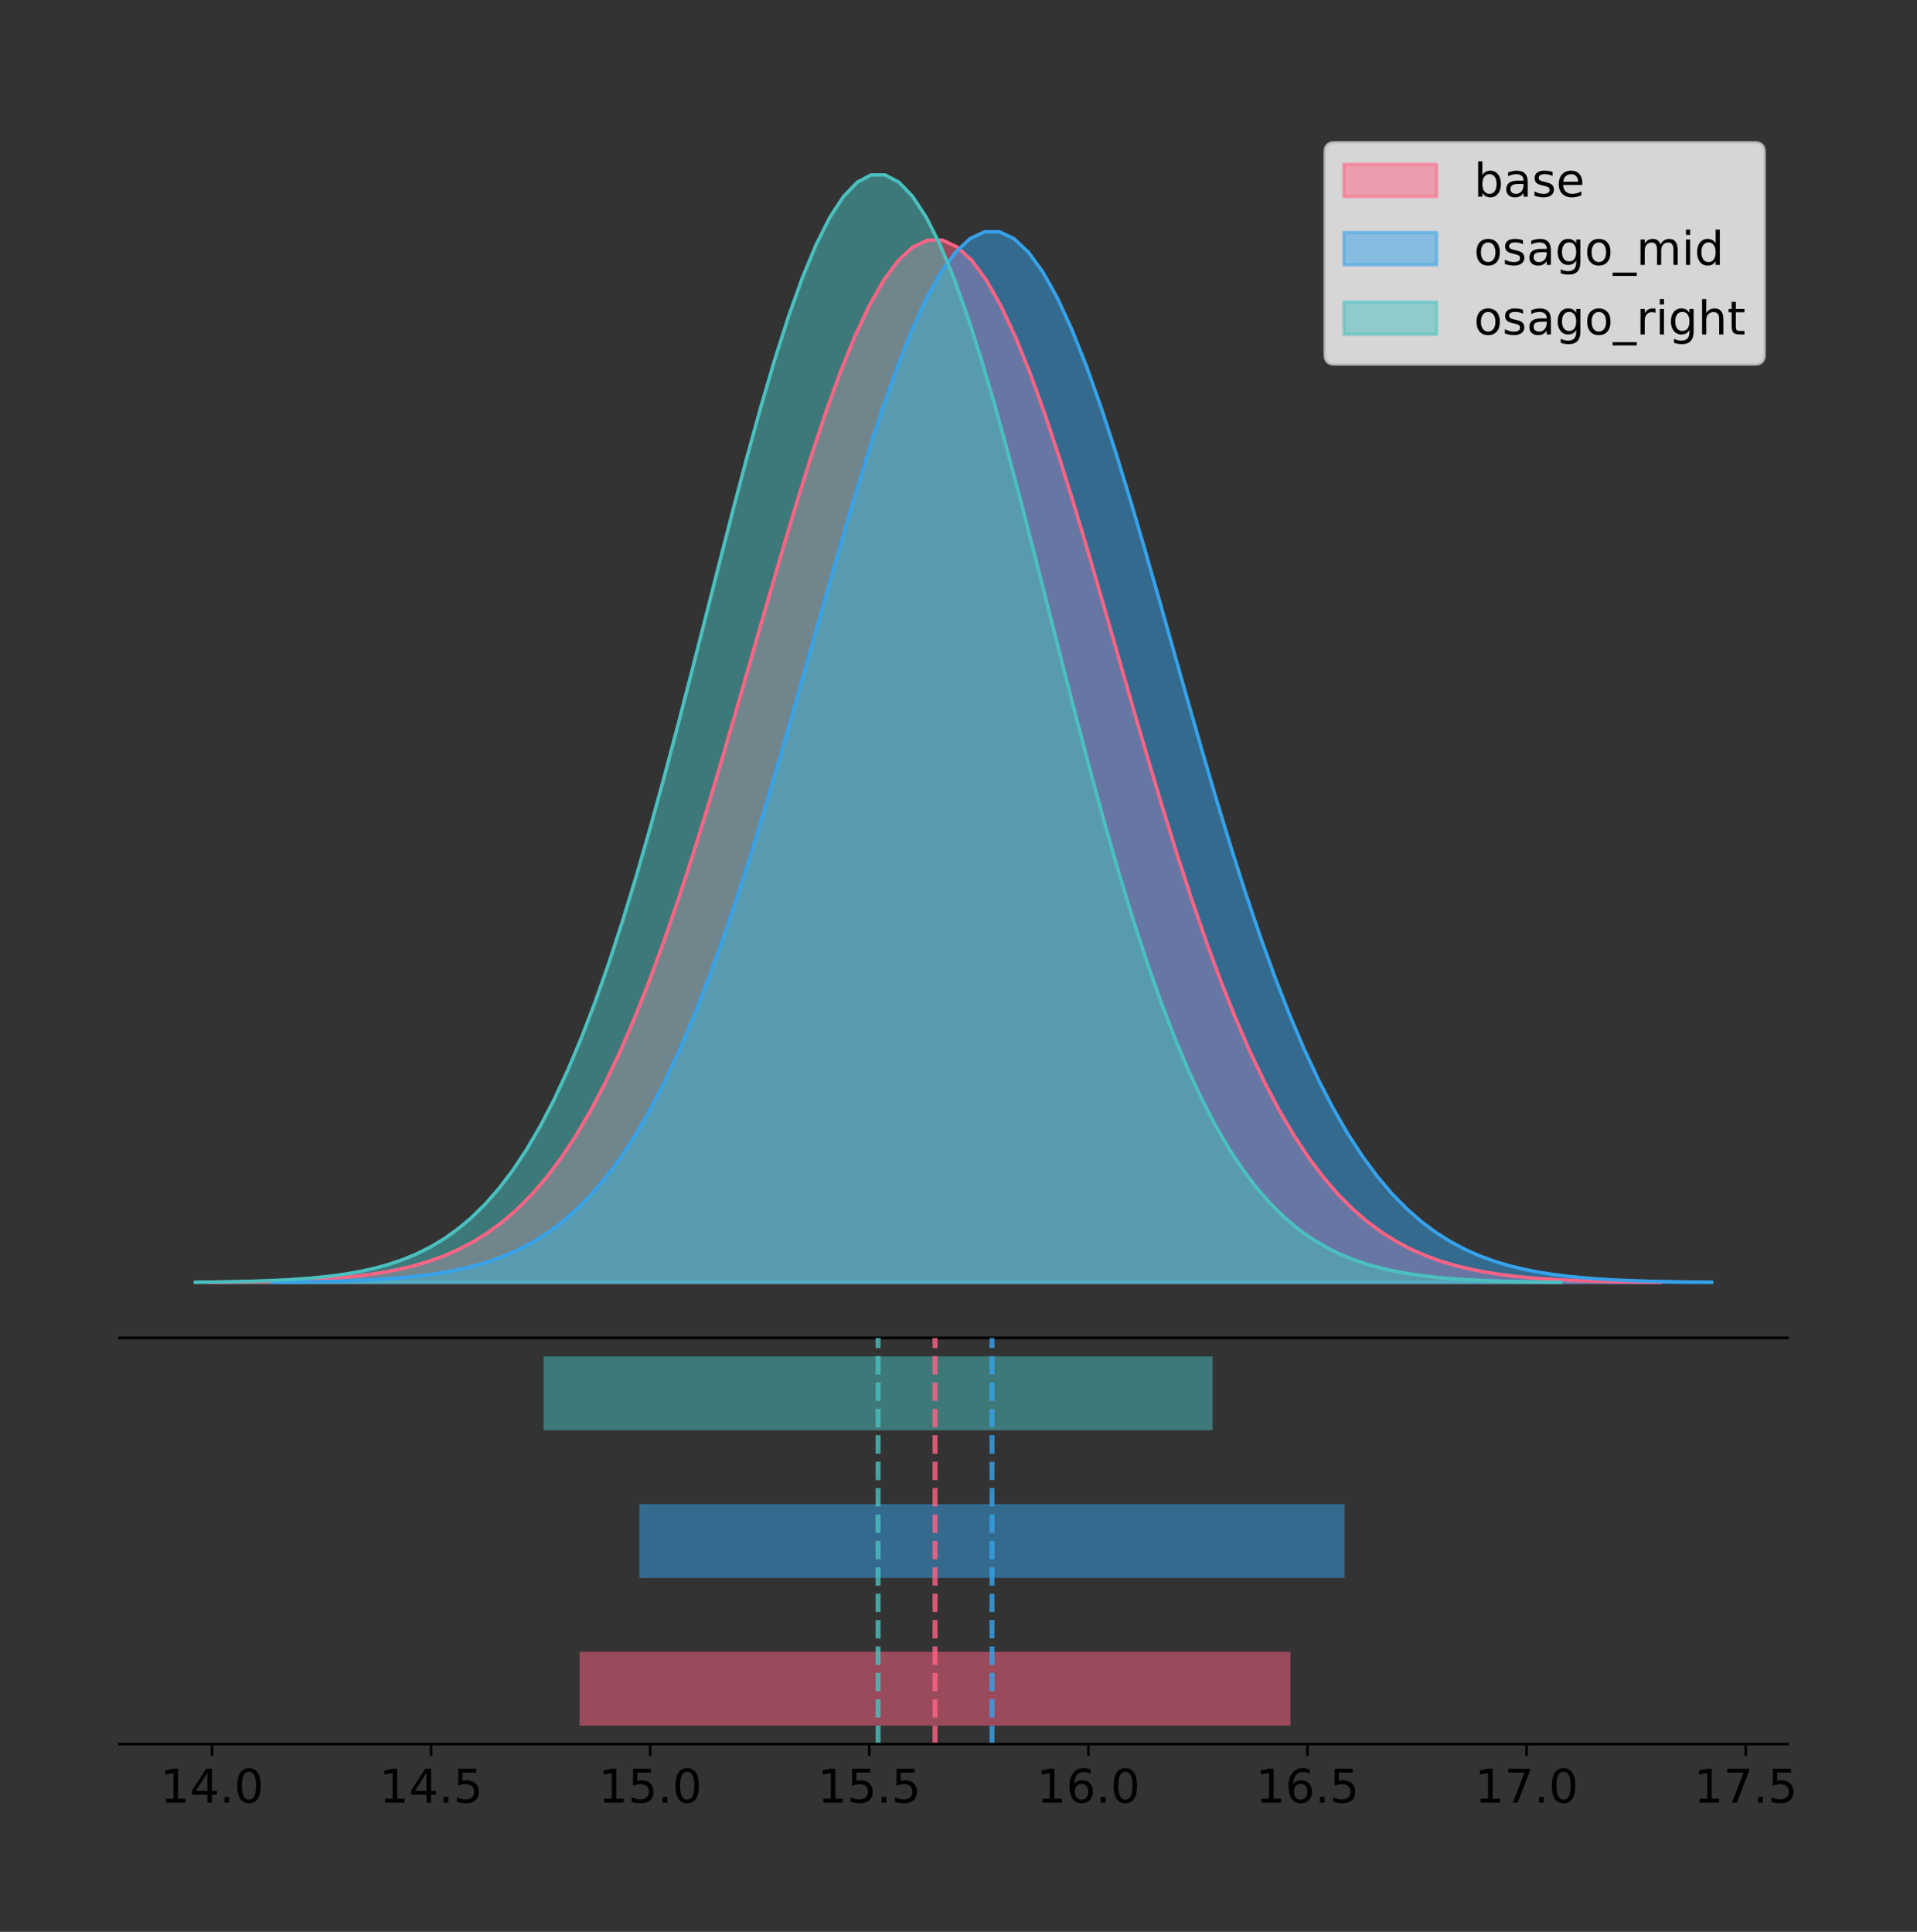 <?xml version="1.0" encoding="utf-8" standalone="no"?>
<!DOCTYPE svg PUBLIC "-//W3C//DTD SVG 1.1//EN"
  "http://www.w3.org/Graphics/SVG/1.1/DTD/svg11.dtd">
<!-- Created with matplotlib (https://matplotlib.org/) -->
<svg height="581.789pt" version="1.1" viewBox="0 0 577.22 581.789" width="577.22pt" xmlns="http://www.w3.org/2000/svg" xmlns:xlink="http://www.w3.org/1999/xlink">
 <rect x="0" y="0" width="577.22" height="581.789" fill="#333333" stroke="none"/>
 <defs>
  <style type="text/css">
*{stroke-linecap:butt;stroke-linejoin:round;}
  </style>
 </defs>
 <g id="figure_1">
  <g id="patch_1">
   <path d="M 0 581.789 
L 577.22 581.789 
L 577.22 0 
L 0 0 
z
" style="fill:none;"/>
  </g>
  <g id="axes_1">
   <g id="patch_2">
    <path d="M 36 402.93 
L 538.2 402.93 
L 538.2 36 
L 36 36 
z
" style="fill:none;"/>
   </g>
   <g id="PolyCollection_1">
    <defs>
     <path d="M 63.121 -195.538 
L 63.121 -195.643 
L 67.533 -195.683 
L 71.946 -195.737 
L 76.358 -195.808 
L 80.771 -195.902 
L 85.184 -196.027 
L 89.596 -196.19 
L 94.009 -196.401 
L 98.421 -196.673 
L 102.834 -197.022 
L 107.246 -197.465 
L 111.659 -198.024 
L 116.072 -198.724 
L 120.484 -199.594 
L 124.897 -200.669 
L 129.309 -201.987 
L 133.722 -203.59 
L 138.135 -205.526 
L 142.547 -207.847 
L 146.96 -210.609 
L 151.372 -213.87 
L 155.785 -217.692 
L 160.198 -222.137 
L 164.61 -227.265 
L 169.023 -233.136 
L 173.435 -239.803 
L 177.848 -247.314 
L 182.26 -255.704 
L 186.673 -264.999 
L 191.086 -275.208 
L 195.498 -286.323 
L 199.911 -298.315 
L 204.323 -311.134 
L 208.736 -324.706 
L 213.149 -338.931 
L 217.561 -353.687 
L 221.974 -368.827 
L 226.386 -384.18 
L 230.799 -399.556 
L 235.212 -414.75 
L 239.624 -429.542 
L 244.037 -443.706 
L 248.449 -457.015 
L 252.862 -469.244 
L 257.274 -480.181 
L 261.687 -489.628 
L 266.1 -497.411 
L 270.512 -503.383 
L 274.925 -507.429 
L 279.337 -509.473 
L 283.75 -509.473 
L 288.163 -507.429 
L 292.575 -503.383 
L 296.988 -497.411 
L 301.4 -489.628 
L 305.813 -480.181 
L 310.226 -469.244 
L 314.638 -457.015 
L 319.051 -443.706 
L 323.463 -429.542 
L 327.876 -414.75 
L 332.288 -399.556 
L 336.701 -384.18 
L 341.114 -368.827 
L 345.526 -353.687 
L 349.939 -338.931 
L 354.351 -324.706 
L 358.764 -311.134 
L 363.177 -298.315 
L 367.589 -286.323 
L 372.002 -275.208 
L 376.414 -264.999 
L 380.827 -255.704 
L 385.24 -247.314 
L 389.652 -239.803 
L 394.065 -233.136 
L 398.477 -227.265 
L 402.89 -222.137 
L 407.302 -217.692 
L 411.715 -213.87 
L 416.128 -210.609 
L 420.54 -207.847 
L 424.953 -205.526 
L 429.365 -203.59 
L 433.778 -201.987 
L 438.191 -200.669 
L 442.603 -199.594 
L 447.016 -198.724 
L 451.428 -198.024 
L 455.841 -197.465 
L 460.253 -197.022 
L 464.666 -196.673 
L 469.079 -196.401 
L 473.491 -196.19 
L 477.904 -196.027 
L 482.316 -195.902 
L 486.729 -195.808 
L 491.142 -195.737 
L 495.554 -195.683 
L 499.967 -195.643 
L 499.967 -195.538 
L 499.967 -195.538 
L 495.554 -195.538 
L 491.142 -195.538 
L 486.729 -195.538 
L 482.316 -195.538 
L 477.904 -195.538 
L 473.491 -195.538 
L 469.079 -195.538 
L 464.666 -195.538 
L 460.253 -195.538 
L 455.841 -195.538 
L 451.428 -195.538 
L 447.016 -195.538 
L 442.603 -195.538 
L 438.191 -195.538 
L 433.778 -195.538 
L 429.365 -195.538 
L 424.953 -195.538 
L 420.54 -195.538 
L 416.128 -195.538 
L 411.715 -195.538 
L 407.302 -195.538 
L 402.89 -195.538 
L 398.477 -195.538 
L 394.065 -195.538 
L 389.652 -195.538 
L 385.24 -195.538 
L 380.827 -195.538 
L 376.414 -195.538 
L 372.002 -195.538 
L 367.589 -195.538 
L 363.177 -195.538 
L 358.764 -195.538 
L 354.351 -195.538 
L 349.939 -195.538 
L 345.526 -195.538 
L 341.114 -195.538 
L 336.701 -195.538 
L 332.288 -195.538 
L 327.876 -195.538 
L 323.463 -195.538 
L 319.051 -195.538 
L 314.638 -195.538 
L 310.226 -195.538 
L 305.813 -195.538 
L 301.4 -195.538 
L 296.988 -195.538 
L 292.575 -195.538 
L 288.163 -195.538 
L 283.75 -195.538 
L 279.337 -195.538 
L 274.925 -195.538 
L 270.512 -195.538 
L 266.1 -195.538 
L 261.687 -195.538 
L 257.274 -195.538 
L 252.862 -195.538 
L 248.449 -195.538 
L 244.037 -195.538 
L 239.624 -195.538 
L 235.212 -195.538 
L 230.799 -195.538 
L 226.386 -195.538 
L 221.974 -195.538 
L 217.561 -195.538 
L 213.149 -195.538 
L 208.736 -195.538 
L 204.323 -195.538 
L 199.911 -195.538 
L 195.498 -195.538 
L 191.086 -195.538 
L 186.673 -195.538 
L 182.26 -195.538 
L 177.848 -195.538 
L 173.435 -195.538 
L 169.023 -195.538 
L 164.61 -195.538 
L 160.198 -195.538 
L 155.785 -195.538 
L 151.372 -195.538 
L 146.96 -195.538 
L 142.547 -195.538 
L 138.135 -195.538 
L 133.722 -195.538 
L 129.309 -195.538 
L 124.897 -195.538 
L 120.484 -195.538 
L 116.072 -195.538 
L 111.659 -195.538 
L 107.246 -195.538 
L 102.834 -195.538 
L 98.421 -195.538 
L 94.009 -195.538 
L 89.596 -195.538 
L 85.184 -195.538 
L 80.771 -195.538 
L 76.358 -195.538 
L 71.946 -195.538 
L 67.533 -195.538 
L 63.121 -195.538 
z
" id="mc6d4cf0d65" style="stroke:#ff6384;stroke-opacity:0.5;"/>
    </defs>
    <g clip-path="url(#pab98b9e0e1)">
     <use style="fill:#ff6384;fill-opacity:0.5;stroke:#ff6384;stroke-opacity:0.5;" x="0" xlink:href="#mc6d4cf0d65" y="581.789"/>
    </g>
   </g>
   <g id="PolyCollection_2">
    <defs>
     <path d="M 82.019 -195.538 
L 82.019 -195.644 
L 86.397 -195.684 
L 90.774 -195.738 
L 95.151 -195.81 
L 99.529 -195.905 
L 103.906 -196.031 
L 108.283 -196.195 
L 112.66 -196.408 
L 117.038 -196.682 
L 121.415 -197.034 
L 125.792 -197.48 
L 130.17 -198.044 
L 134.547 -198.749 
L 138.924 -199.627 
L 143.302 -200.71 
L 147.679 -202.039 
L 152.056 -203.655 
L 156.434 -205.606 
L 160.811 -207.946 
L 165.188 -210.73 
L 169.565 -214.018 
L 173.943 -217.871 
L 178.32 -222.351 
L 182.697 -227.521 
L 187.075 -233.439 
L 191.452 -240.16 
L 195.829 -247.731 
L 200.207 -256.189 
L 204.584 -265.559 
L 208.961 -275.85 
L 213.339 -287.055 
L 217.716 -299.144 
L 222.093 -312.066 
L 226.47 -325.747 
L 230.848 -340.087 
L 235.225 -354.962 
L 239.602 -370.224 
L 243.98 -385.7 
L 248.357 -401.2 
L 252.734 -416.516 
L 257.112 -431.428 
L 261.489 -445.706 
L 265.866 -459.122 
L 270.244 -471.45 
L 274.621 -482.475 
L 278.998 -491.998 
L 283.375 -499.844 
L 287.753 -505.864 
L 292.13 -509.943 
L 296.507 -512.003 
L 300.885 -512.003 
L 305.262 -509.943 
L 309.639 -505.864 
L 314.017 -499.844 
L 318.394 -491.998 
L 322.771 -482.475 
L 327.149 -471.45 
L 331.526 -459.122 
L 335.903 -445.706 
L 340.28 -431.428 
L 344.658 -416.516 
L 349.035 -401.2 
L 353.412 -385.7 
L 357.79 -370.224 
L 362.167 -354.962 
L 366.544 -340.087 
L 370.922 -325.747 
L 375.299 -312.066 
L 379.676 -299.144 
L 384.054 -287.055 
L 388.431 -275.85 
L 392.808 -265.559 
L 397.185 -256.189 
L 401.563 -247.731 
L 405.94 -240.16 
L 410.317 -233.439 
L 414.695 -227.521 
L 419.072 -222.351 
L 423.449 -217.871 
L 427.827 -214.018 
L 432.204 -210.73 
L 436.581 -207.946 
L 440.959 -205.606 
L 445.336 -203.655 
L 449.713 -202.039 
L 454.09 -200.71 
L 458.468 -199.627 
L 462.845 -198.749 
L 467.222 -198.044 
L 471.6 -197.48 
L 475.977 -197.034 
L 480.354 -196.682 
L 484.732 -196.408 
L 489.109 -196.195 
L 493.486 -196.031 
L 497.863 -195.905 
L 502.241 -195.81 
L 506.618 -195.738 
L 510.995 -195.684 
L 515.373 -195.644 
L 515.373 -195.538 
L 515.373 -195.538 
L 510.995 -195.538 
L 506.618 -195.538 
L 502.241 -195.538 
L 497.863 -195.538 
L 493.486 -195.538 
L 489.109 -195.538 
L 484.732 -195.538 
L 480.354 -195.538 
L 475.977 -195.538 
L 471.6 -195.538 
L 467.222 -195.538 
L 462.845 -195.538 
L 458.468 -195.538 
L 454.09 -195.538 
L 449.713 -195.538 
L 445.336 -195.538 
L 440.959 -195.538 
L 436.581 -195.538 
L 432.204 -195.538 
L 427.827 -195.538 
L 423.449 -195.538 
L 419.072 -195.538 
L 414.695 -195.538 
L 410.317 -195.538 
L 405.94 -195.538 
L 401.563 -195.538 
L 397.185 -195.538 
L 392.808 -195.538 
L 388.431 -195.538 
L 384.054 -195.538 
L 379.676 -195.538 
L 375.299 -195.538 
L 370.922 -195.538 
L 366.544 -195.538 
L 362.167 -195.538 
L 357.79 -195.538 
L 353.412 -195.538 
L 349.035 -195.538 
L 344.658 -195.538 
L 340.28 -195.538 
L 335.903 -195.538 
L 331.526 -195.538 
L 327.149 -195.538 
L 322.771 -195.538 
L 318.394 -195.538 
L 314.017 -195.538 
L 309.639 -195.538 
L 305.262 -195.538 
L 300.885 -195.538 
L 296.507 -195.538 
L 292.13 -195.538 
L 287.753 -195.538 
L 283.375 -195.538 
L 278.998 -195.538 
L 274.621 -195.538 
L 270.244 -195.538 
L 265.866 -195.538 
L 261.489 -195.538 
L 257.112 -195.538 
L 252.734 -195.538 
L 248.357 -195.538 
L 243.98 -195.538 
L 239.602 -195.538 
L 235.225 -195.538 
L 230.848 -195.538 
L 226.47 -195.538 
L 222.093 -195.538 
L 217.716 -195.538 
L 213.339 -195.538 
L 208.961 -195.538 
L 204.584 -195.538 
L 200.207 -195.538 
L 195.829 -195.538 
L 191.452 -195.538 
L 187.075 -195.538 
L 182.697 -195.538 
L 178.32 -195.538 
L 173.943 -195.538 
L 169.565 -195.538 
L 165.188 -195.538 
L 160.811 -195.538 
L 156.434 -195.538 
L 152.056 -195.538 
L 147.679 -195.538 
L 143.302 -195.538 
L 138.924 -195.538 
L 134.547 -195.538 
L 130.17 -195.538 
L 125.792 -195.538 
L 121.415 -195.538 
L 117.038 -195.538 
L 112.66 -195.538 
L 108.283 -195.538 
L 103.906 -195.538 
L 99.529 -195.538 
L 95.151 -195.538 
L 90.774 -195.538 
L 86.397 -195.538 
L 82.019 -195.538 
z
" id="m8bf89cc9a3" style="stroke:#36a2eb;stroke-opacity:0.5;"/>
    </defs>
    <g clip-path="url(#pab98b9e0e1)">
     <use style="fill:#36a2eb;fill-opacity:0.5;stroke:#36a2eb;stroke-opacity:0.5;" x="0" xlink:href="#m8bf89cc9a3" y="581.789"/>
    </g>
   </g>
   <g id="PolyCollection_3">
    <defs>
     <path d="M 58.827 -195.538 
L 58.827 -195.65 
L 62.98 -195.692 
L 67.133 -195.749 
L 71.286 -195.825 
L 75.439 -195.925 
L 79.591 -196.058 
L 83.744 -196.23 
L 87.897 -196.455 
L 92.05 -196.744 
L 96.203 -197.115 
L 100.355 -197.585 
L 104.508 -198.179 
L 108.661 -198.923 
L 112.814 -199.848 
L 116.967 -200.99 
L 121.119 -202.39 
L 125.272 -204.093 
L 129.425 -206.151 
L 133.578 -208.617 
L 137.731 -211.552 
L 141.883 -215.017 
L 146.036 -219.078 
L 150.189 -223.801 
L 154.342 -229.25 
L 158.495 -235.488 
L 162.648 -242.572 
L 166.8 -250.552 
L 170.953 -259.468 
L 175.106 -269.344 
L 179.259 -280.192 
L 183.412 -292.002 
L 187.564 -304.744 
L 191.717 -318.365 
L 195.87 -332.786 
L 200.023 -347.901 
L 204.176 -363.58 
L 208.328 -379.667 
L 212.481 -395.98 
L 216.634 -412.318 
L 220.787 -428.462 
L 224.94 -444.18 
L 229.092 -459.23 
L 233.245 -473.372 
L 237.398 -486.366 
L 241.551 -497.987 
L 245.704 -508.025 
L 249.857 -516.294 
L 254.009 -522.64 
L 258.162 -526.94 
L 262.315 -529.111 
L 266.468 -529.111 
L 270.621 -526.94 
L 274.773 -522.64 
L 278.926 -516.294 
L 283.079 -508.025 
L 287.232 -497.987 
L 291.385 -486.366 
L 295.537 -473.372 
L 299.69 -459.23 
L 303.843 -444.18 
L 307.996 -428.462 
L 312.149 -412.318 
L 316.301 -395.98 
L 320.454 -379.667 
L 324.607 -363.58 
L 328.76 -347.901 
L 332.913 -332.786 
L 337.066 -318.365 
L 341.218 -304.744 
L 345.371 -292.002 
L 349.524 -280.192 
L 353.677 -269.344 
L 357.83 -259.468 
L 361.982 -250.552 
L 366.135 -242.572 
L 370.288 -235.488 
L 374.441 -229.25 
L 378.594 -223.801 
L 382.746 -219.078 
L 386.899 -215.017 
L 391.052 -211.552 
L 395.205 -208.617 
L 399.358 -206.151 
L 403.51 -204.093 
L 407.663 -202.39 
L 411.816 -200.99 
L 415.969 -199.848 
L 420.122 -198.923 
L 424.275 -198.179 
L 428.427 -197.585 
L 432.58 -197.115 
L 436.733 -196.744 
L 440.886 -196.455 
L 445.039 -196.23 
L 449.191 -196.058 
L 453.344 -195.925 
L 457.497 -195.825 
L 461.65 -195.749 
L 465.803 -195.692 
L 469.955 -195.65 
L 469.955 -195.538 
L 469.955 -195.538 
L 465.803 -195.538 
L 461.65 -195.538 
L 457.497 -195.538 
L 453.344 -195.538 
L 449.191 -195.538 
L 445.039 -195.538 
L 440.886 -195.538 
L 436.733 -195.538 
L 432.58 -195.538 
L 428.427 -195.538 
L 424.275 -195.538 
L 420.122 -195.538 
L 415.969 -195.538 
L 411.816 -195.538 
L 407.663 -195.538 
L 403.51 -195.538 
L 399.358 -195.538 
L 395.205 -195.538 
L 391.052 -195.538 
L 386.899 -195.538 
L 382.746 -195.538 
L 378.594 -195.538 
L 374.441 -195.538 
L 370.288 -195.538 
L 366.135 -195.538 
L 361.982 -195.538 
L 357.83 -195.538 
L 353.677 -195.538 
L 349.524 -195.538 
L 345.371 -195.538 
L 341.218 -195.538 
L 337.066 -195.538 
L 332.913 -195.538 
L 328.76 -195.538 
L 324.607 -195.538 
L 320.454 -195.538 
L 316.301 -195.538 
L 312.149 -195.538 
L 307.996 -195.538 
L 303.843 -195.538 
L 299.69 -195.538 
L 295.537 -195.538 
L 291.385 -195.538 
L 287.232 -195.538 
L 283.079 -195.538 
L 278.926 -195.538 
L 274.773 -195.538 
L 270.621 -195.538 
L 266.468 -195.538 
L 262.315 -195.538 
L 258.162 -195.538 
L 254.009 -195.538 
L 249.857 -195.538 
L 245.704 -195.538 
L 241.551 -195.538 
L 237.398 -195.538 
L 233.245 -195.538 
L 229.092 -195.538 
L 224.94 -195.538 
L 220.787 -195.538 
L 216.634 -195.538 
L 212.481 -195.538 
L 208.328 -195.538 
L 204.176 -195.538 
L 200.023 -195.538 
L 195.87 -195.538 
L 191.717 -195.538 
L 187.564 -195.538 
L 183.412 -195.538 
L 179.259 -195.538 
L 175.106 -195.538 
L 170.953 -195.538 
L 166.8 -195.538 
L 162.648 -195.538 
L 158.495 -195.538 
L 154.342 -195.538 
L 150.189 -195.538 
L 146.036 -195.538 
L 141.883 -195.538 
L 137.731 -195.538 
L 133.578 -195.538 
L 129.425 -195.538 
L 125.272 -195.538 
L 121.119 -195.538 
L 116.967 -195.538 
L 112.814 -195.538 
L 108.661 -195.538 
L 104.508 -195.538 
L 100.355 -195.538 
L 96.203 -195.538 
L 92.05 -195.538 
L 87.897 -195.538 
L 83.744 -195.538 
L 79.591 -195.538 
L 75.439 -195.538 
L 71.286 -195.538 
L 67.133 -195.538 
L 62.98 -195.538 
L 58.827 -195.538 
z
" id="md8e6fcdbcf" style="stroke:#4bc0c0;stroke-opacity:0.5;"/>
    </defs>
    <g clip-path="url(#pab98b9e0e1)">
     <use style="fill:#4bc0c0;fill-opacity:0.5;stroke:#4bc0c0;stroke-opacity:0.5;" x="0" xlink:href="#md8e6fcdbcf" y="581.789"/>
    </g>
   </g>
   <g id="line2d_1">
    <path clip-path="url(#pab98b9e0e1)" d="M 63.121 386.146 
L 67.533 386.106 
L 71.946 386.053 
L 76.358 385.981 
L 80.771 385.887 
L 85.184 385.762 
L 89.596 385.6 
L 94.009 385.388 
L 98.421 385.116 
L 102.834 384.768 
L 107.246 384.325 
L 111.659 383.766 
L 116.072 383.066 
L 120.484 382.195 
L 124.897 381.12 
L 129.309 379.803 
L 133.722 378.2 
L 138.135 376.263 
L 142.547 373.942 
L 146.96 371.181 
L 151.372 367.919 
L 155.785 364.097 
L 160.198 359.653 
L 164.61 354.524 
L 169.023 348.653 
L 173.435 341.986 
L 177.848 334.476 
L 182.26 326.085 
L 186.673 316.79 
L 191.086 306.581 
L 195.498 295.466 
L 199.911 283.474 
L 204.323 270.655 
L 208.736 257.084 
L 213.149 242.858 
L 217.561 228.102 
L 221.974 212.963 
L 226.386 197.61 
L 230.799 182.233 
L 235.212 167.04 
L 239.624 152.248 
L 244.037 138.083 
L 248.449 124.774 
L 252.862 112.545 
L 257.274 101.608 
L 261.687 92.162 
L 266.1 84.379 
L 270.512 78.407 
L 274.925 74.36 
L 279.337 72.317 
L 283.75 72.317 
L 288.163 74.36 
L 292.575 78.407 
L 296.988 84.379 
L 301.4 92.162 
L 305.813 101.608 
L 310.226 112.545 
L 314.638 124.774 
L 319.051 138.083 
L 323.463 152.248 
L 327.876 167.04 
L 332.288 182.233 
L 336.701 197.61 
L 341.114 212.963 
L 345.526 228.102 
L 349.939 242.858 
L 354.351 257.084 
L 358.764 270.655 
L 363.177 283.474 
L 367.589 295.466 
L 372.002 306.581 
L 376.414 316.79 
L 380.827 326.085 
L 385.24 334.476 
L 389.652 341.986 
L 394.065 348.653 
L 398.477 354.524 
L 402.89 359.653 
L 407.302 364.097 
L 411.715 367.919 
L 416.128 371.181 
L 420.54 373.942 
L 424.953 376.263 
L 429.365 378.2 
L 433.778 379.803 
L 438.191 381.12 
L 442.603 382.195 
L 447.016 383.066 
L 451.428 383.766 
L 455.841 384.325 
L 460.253 384.768 
L 464.666 385.116 
L 469.079 385.388 
L 473.491 385.6 
L 477.904 385.762 
L 482.316 385.887 
L 486.729 385.981 
L 491.142 386.053 
L 495.554 386.106 
L 499.967 386.146 
" style="fill:none;stroke:#ff6384;stroke-linecap:square;"/>
   </g>
   <g id="line2d_2">
    <path clip-path="url(#pab98b9e0e1)" d="M 82.019 386.145 
L 86.397 386.105 
L 90.774 386.051 
L 95.151 385.979 
L 99.529 385.884 
L 103.906 385.758 
L 108.283 385.594 
L 112.66 385.381 
L 117.038 385.107 
L 121.415 384.756 
L 125.792 384.309 
L 130.17 383.746 
L 134.547 383.04 
L 138.924 382.162 
L 143.302 381.079 
L 147.679 379.751 
L 152.056 378.135 
L 156.434 376.183 
L 160.811 373.843 
L 165.188 371.059 
L 169.565 367.771 
L 173.943 363.919 
L 178.32 359.438 
L 182.697 354.268 
L 187.075 348.35 
L 191.452 341.629 
L 195.829 334.058 
L 200.207 325.6 
L 204.584 316.23 
L 208.961 305.939 
L 213.339 294.735 
L 217.716 282.646 
L 222.093 269.723 
L 226.47 256.043 
L 230.848 241.702 
L 235.225 226.827 
L 239.602 211.566 
L 243.98 196.089 
L 248.357 180.589 
L 252.734 165.273 
L 257.112 150.362 
L 261.489 136.083 
L 265.866 122.667 
L 270.244 110.339 
L 274.621 99.314 
L 278.998 89.791 
L 283.375 81.946 
L 287.753 75.926 
L 292.13 71.846 
L 296.507 69.786 
L 300.885 69.786 
L 305.262 71.846 
L 309.639 75.926 
L 314.017 81.946 
L 318.394 89.791 
L 322.771 99.314 
L 327.149 110.339 
L 331.526 122.667 
L 335.903 136.083 
L 340.28 150.362 
L 344.658 165.273 
L 349.035 180.589 
L 353.412 196.089 
L 357.79 211.566 
L 362.167 226.827 
L 366.544 241.702 
L 370.922 256.043 
L 375.299 269.723 
L 379.676 282.646 
L 384.054 294.735 
L 388.431 305.939 
L 392.808 316.23 
L 397.185 325.6 
L 401.563 334.058 
L 405.94 341.629 
L 410.317 348.35 
L 414.695 354.268 
L 419.072 359.438 
L 423.449 363.919 
L 427.827 367.771 
L 432.204 371.059 
L 436.581 373.843 
L 440.959 376.183 
L 445.336 378.135 
L 449.713 379.751 
L 454.09 381.079 
L 458.468 382.162 
L 462.845 383.04 
L 467.222 383.746 
L 471.6 384.309 
L 475.977 384.756 
L 480.354 385.107 
L 484.732 385.381 
L 489.109 385.594 
L 493.486 385.758 
L 497.863 385.884 
L 502.241 385.979 
L 506.618 386.051 
L 510.995 386.105 
L 515.373 386.145 
" style="fill:none;stroke:#36a2eb;stroke-linecap:square;"/>
   </g>
   <g id="line2d_3">
    <path clip-path="url(#pab98b9e0e1)" d="M 58.827 386.139 
L 62.98 386.097 
L 67.133 386.04 
L 71.286 385.965 
L 75.439 385.864 
L 79.591 385.732 
L 83.744 385.559 
L 87.897 385.334 
L 92.05 385.045 
L 96.203 384.675 
L 100.355 384.204 
L 104.508 383.61 
L 108.661 382.867 
L 112.814 381.941 
L 116.967 380.799 
L 121.119 379.399 
L 125.272 377.696 
L 129.425 375.639 
L 133.578 373.172 
L 137.731 370.238 
L 141.883 366.772 
L 146.036 362.711 
L 150.189 357.989 
L 154.342 352.539 
L 158.495 346.301 
L 162.648 339.217 
L 166.8 331.237 
L 170.953 322.322 
L 175.106 312.445 
L 179.259 301.597 
L 183.412 289.787 
L 187.564 277.045 
L 191.717 263.424 
L 195.87 249.004 
L 200.023 233.888 
L 204.176 218.209 
L 208.328 202.123 
L 212.481 185.809 
L 216.634 169.471 
L 220.787 153.327 
L 224.94 137.61 
L 229.092 122.559 
L 233.245 108.418 
L 237.398 95.423 
L 241.551 83.803 
L 245.704 73.765 
L 249.857 65.495 
L 254.009 59.15 
L 258.162 54.85 
L 262.315 52.679 
L 266.468 52.679 
L 270.621 54.85 
L 274.773 59.15 
L 278.926 65.495 
L 283.079 73.765 
L 287.232 83.803 
L 291.385 95.423 
L 295.537 108.418 
L 299.69 122.559 
L 303.843 137.61 
L 307.996 153.327 
L 312.149 169.471 
L 316.301 185.809 
L 320.454 202.123 
L 324.607 218.209 
L 328.76 233.888 
L 332.913 249.004 
L 337.066 263.424 
L 341.218 277.045 
L 345.371 289.787 
L 349.524 301.597 
L 353.677 312.445 
L 357.83 322.322 
L 361.982 331.237 
L 366.135 339.217 
L 370.288 346.301 
L 374.441 352.539 
L 378.594 357.989 
L 382.746 362.711 
L 386.899 366.772 
L 391.052 370.238 
L 395.205 373.172 
L 399.358 375.639 
L 403.51 377.696 
L 407.663 379.399 
L 411.816 380.799 
L 415.969 381.941 
L 420.122 382.867 
L 424.275 383.61 
L 428.427 384.204 
L 432.58 384.675 
L 436.733 385.045 
L 440.886 385.334 
L 445.039 385.559 
L 449.191 385.732 
L 453.344 385.864 
L 457.497 385.965 
L 461.65 386.04 
L 465.803 386.097 
L 469.955 386.139 
" style="fill:none;stroke:#4bc0c0;stroke-linecap:square;"/>
   </g>
   <g id="patch_3">
    <path d="M 36 402.93 
L 538.2 402.93 
" style="fill:none;stroke:#000000;stroke-linecap:square;stroke-linejoin:miter;stroke-width:0.8;"/>
   </g>
   <g id="legend_1">
    <g id="patch_4">
     <path d="M 401.814 109.627 
L 528.4 109.627 
Q 531.2 109.627 531.2 106.827 
L 531.2 45.8 
Q 531.2 43 528.4 43 
L 401.814 43 
Q 399.014 43 399.014 45.8 
L 399.014 106.827 
Q 399.014 109.627 401.814 109.627 
z
" style="fill:#ffffff;opacity:0.8;stroke:#cccccc;stroke-linejoin:miter;"/>
    </g>
    <g id="patch_5">
     <path d="M 404.614 59.238 
L 432.614 59.238 
L 432.614 49.438 
L 404.614 49.438 
z
" style="fill:#ff6384;opacity:0.5;stroke:#ff6384;stroke-linejoin:miter;"/>
    </g>
    <g id="text_1">
     <!-- base -->
     <defs>
      <path d="M 48.688 27.297 
Q 48.688 37.203 44.609 42.844 
Q 40.531 48.484 33.406 48.484 
Q 26.266 48.484 22.188 42.844 
Q 18.109 37.203 18.109 27.297 
Q 18.109 17.391 22.188 11.75 
Q 26.266 6.109 33.406 6.109 
Q 40.531 6.109 44.609 11.75 
Q 48.688 17.391 48.688 27.297 
z
M 18.109 46.391 
Q 20.953 51.266 25.266 53.625 
Q 29.594 56 35.594 56 
Q 45.562 56 51.781 48.094 
Q 58.016 40.188 58.016 27.297 
Q 58.016 14.406 51.781 6.484 
Q 45.562 -1.422 35.594 -1.422 
Q 29.594 -1.422 25.266 0.953 
Q 20.953 3.328 18.109 8.203 
L 18.109 0 
L 9.078 0 
L 9.078 75.984 
L 18.109 75.984 
z
" id="DejaVuSans-98"/>
      <path d="M 34.281 27.484 
Q 23.391 27.484 19.188 25 
Q 14.984 22.516 14.984 16.5 
Q 14.984 11.719 18.141 8.906 
Q 21.297 6.109 26.703 6.109 
Q 34.188 6.109 38.703 11.406 
Q 43.219 16.703 43.219 25.484 
L 43.219 27.484 
z
M 52.203 31.203 
L 52.203 0 
L 43.219 0 
L 43.219 8.297 
Q 40.141 3.328 35.547 0.953 
Q 30.953 -1.422 24.312 -1.422 
Q 15.922 -1.422 10.953 3.297 
Q 6 8.016 6 15.922 
Q 6 25.141 12.172 29.828 
Q 18.359 34.516 30.609 34.516 
L 43.219 34.516 
L 43.219 35.406 
Q 43.219 41.609 39.141 45 
Q 35.062 48.391 27.688 48.391 
Q 23 48.391 18.547 47.266 
Q 14.109 46.141 10.016 43.891 
L 10.016 52.203 
Q 14.938 54.109 19.578 55.047 
Q 24.219 56 28.609 56 
Q 40.484 56 46.344 49.844 
Q 52.203 43.703 52.203 31.203 
z
" id="DejaVuSans-97"/>
      <path d="M 44.281 53.078 
L 44.281 44.578 
Q 40.484 46.531 36.375 47.5 
Q 32.281 48.484 27.875 48.484 
Q 21.188 48.484 17.844 46.438 
Q 14.5 44.391 14.5 40.281 
Q 14.5 37.156 16.891 35.375 
Q 19.281 33.594 26.516 31.984 
L 29.594 31.297 
Q 39.156 29.25 43.188 25.516 
Q 47.219 21.781 47.219 15.094 
Q 47.219 7.469 41.188 3.016 
Q 35.156 -1.422 24.609 -1.422 
Q 20.219 -1.422 15.453 -0.562 
Q 10.688 0.297 5.422 2 
L 5.422 11.281 
Q 10.406 8.688 15.234 7.391 
Q 20.062 6.109 24.812 6.109 
Q 31.156 6.109 34.562 8.281 
Q 37.984 10.453 37.984 14.406 
Q 37.984 18.062 35.516 20.016 
Q 33.062 21.969 24.703 23.781 
L 21.578 24.516 
Q 13.234 26.266 9.516 29.906 
Q 5.812 33.547 5.812 39.891 
Q 5.812 47.609 11.281 51.797 
Q 16.75 56 26.812 56 
Q 31.781 56 36.172 55.266 
Q 40.578 54.547 44.281 53.078 
z
" id="DejaVuSans-115"/>
      <path d="M 56.203 29.594 
L 56.203 25.203 
L 14.891 25.203 
Q 15.484 15.922 20.484 11.062 
Q 25.484 6.203 34.422 6.203 
Q 39.594 6.203 44.453 7.469 
Q 49.312 8.734 54.109 11.281 
L 54.109 2.781 
Q 49.266 0.734 44.188 -0.344 
Q 39.109 -1.422 33.891 -1.422 
Q 20.797 -1.422 13.156 6.188 
Q 5.516 13.812 5.516 26.812 
Q 5.516 40.234 12.766 48.109 
Q 20.016 56 32.328 56 
Q 43.359 56 49.781 48.891 
Q 56.203 41.797 56.203 29.594 
z
M 47.219 32.234 
Q 47.125 39.594 43.094 43.984 
Q 39.062 48.391 32.422 48.391 
Q 24.906 48.391 20.391 44.141 
Q 15.875 39.891 15.188 32.172 
z
" id="DejaVuSans-101"/>
     </defs>
     <g transform="translate(443.814 59.238)scale(0.14 -0.14)">
      <use xlink:href="#DejaVuSans-98"/>
      <use x="63.477" xlink:href="#DejaVuSans-97"/>
      <use x="124.756" xlink:href="#DejaVuSans-115"/>
      <use x="176.855" xlink:href="#DejaVuSans-101"/>
     </g>
    </g>
    <g id="patch_6">
     <path d="M 404.614 79.787 
L 432.614 79.787 
L 432.614 69.987 
L 404.614 69.987 
z
" style="fill:#36a2eb;opacity:0.5;stroke:#36a2eb;stroke-linejoin:miter;"/>
    </g>
    <g id="text_2">
     <!-- osago_mid -->
     <defs>
      <path d="M 30.609 48.391 
Q 23.391 48.391 19.188 42.75 
Q 14.984 37.109 14.984 27.297 
Q 14.984 17.484 19.156 11.844 
Q 23.344 6.203 30.609 6.203 
Q 37.797 6.203 41.984 11.859 
Q 46.188 17.531 46.188 27.297 
Q 46.188 37.016 41.984 42.703 
Q 37.797 48.391 30.609 48.391 
z
M 30.609 56 
Q 42.328 56 49.016 48.375 
Q 55.719 40.766 55.719 27.297 
Q 55.719 13.875 49.016 6.219 
Q 42.328 -1.422 30.609 -1.422 
Q 18.844 -1.422 12.172 6.219 
Q 5.516 13.875 5.516 27.297 
Q 5.516 40.766 12.172 48.375 
Q 18.844 56 30.609 56 
z
" id="DejaVuSans-111"/>
      <path d="M 45.406 27.984 
Q 45.406 37.75 41.375 43.109 
Q 37.359 48.484 30.078 48.484 
Q 22.859 48.484 18.828 43.109 
Q 14.797 37.75 14.797 27.984 
Q 14.797 18.266 18.828 12.891 
Q 22.859 7.516 30.078 7.516 
Q 37.359 7.516 41.375 12.891 
Q 45.406 18.266 45.406 27.984 
z
M 54.391 6.781 
Q 54.391 -7.172 48.188 -13.984 
Q 42 -20.797 29.203 -20.797 
Q 24.469 -20.797 20.266 -20.094 
Q 16.062 -19.391 12.109 -17.922 
L 12.109 -9.188 
Q 16.062 -11.328 19.922 -12.344 
Q 23.781 -13.375 27.781 -13.375 
Q 36.625 -13.375 41.016 -8.766 
Q 45.406 -4.156 45.406 5.172 
L 45.406 9.625 
Q 42.625 4.781 38.281 2.391 
Q 33.938 0 27.875 0 
Q 17.828 0 11.672 7.656 
Q 5.516 15.328 5.516 27.984 
Q 5.516 40.672 11.672 48.328 
Q 17.828 56 27.875 56 
Q 33.938 56 38.281 53.609 
Q 42.625 51.219 45.406 46.391 
L 45.406 54.688 
L 54.391 54.688 
z
" id="DejaVuSans-103"/>
      <path d="M 50.984 -16.609 
L 50.984 -23.578 
L -0.984 -23.578 
L -0.984 -16.609 
z
" id="DejaVuSans-95"/>
      <path d="M 52 44.188 
Q 55.375 50.25 60.062 53.125 
Q 64.75 56 71.094 56 
Q 79.641 56 84.281 50.016 
Q 88.922 44.047 88.922 33.016 
L 88.922 0 
L 79.891 0 
L 79.891 32.719 
Q 79.891 40.578 77.094 44.375 
Q 74.312 48.188 68.609 48.188 
Q 61.625 48.188 57.562 43.547 
Q 53.516 38.922 53.516 30.906 
L 53.516 0 
L 44.484 0 
L 44.484 32.719 
Q 44.484 40.625 41.703 44.406 
Q 38.922 48.188 33.109 48.188 
Q 26.219 48.188 22.156 43.531 
Q 18.109 38.875 18.109 30.906 
L 18.109 0 
L 9.078 0 
L 9.078 54.688 
L 18.109 54.688 
L 18.109 46.188 
Q 21.188 51.219 25.484 53.609 
Q 29.781 56 35.688 56 
Q 41.656 56 45.828 52.969 
Q 50 49.953 52 44.188 
z
" id="DejaVuSans-109"/>
      <path d="M 9.422 54.688 
L 18.406 54.688 
L 18.406 0 
L 9.422 0 
z
M 9.422 75.984 
L 18.406 75.984 
L 18.406 64.594 
L 9.422 64.594 
z
" id="DejaVuSans-105"/>
      <path d="M 45.406 46.391 
L 45.406 75.984 
L 54.391 75.984 
L 54.391 0 
L 45.406 0 
L 45.406 8.203 
Q 42.578 3.328 38.25 0.953 
Q 33.938 -1.422 27.875 -1.422 
Q 17.969 -1.422 11.734 6.484 
Q 5.516 14.406 5.516 27.297 
Q 5.516 40.188 11.734 48.094 
Q 17.969 56 27.875 56 
Q 33.938 56 38.25 53.625 
Q 42.578 51.266 45.406 46.391 
z
M 14.797 27.297 
Q 14.797 17.391 18.875 11.75 
Q 22.953 6.109 30.078 6.109 
Q 37.203 6.109 41.297 11.75 
Q 45.406 17.391 45.406 27.297 
Q 45.406 37.203 41.297 42.844 
Q 37.203 48.484 30.078 48.484 
Q 22.953 48.484 18.875 42.844 
Q 14.797 37.203 14.797 27.297 
z
" id="DejaVuSans-100"/>
     </defs>
     <g transform="translate(443.814 79.787)scale(0.14 -0.14)">
      <use xlink:href="#DejaVuSans-111"/>
      <use x="61.182" xlink:href="#DejaVuSans-115"/>
      <use x="113.281" xlink:href="#DejaVuSans-97"/>
      <use x="174.561" xlink:href="#DejaVuSans-103"/>
      <use x="238.037" xlink:href="#DejaVuSans-111"/>
      <use x="299.219" xlink:href="#DejaVuSans-95"/>
      <use x="349.219" xlink:href="#DejaVuSans-109"/>
      <use x="446.631" xlink:href="#DejaVuSans-105"/>
      <use x="474.414" xlink:href="#DejaVuSans-100"/>
     </g>
    </g>
    <g id="patch_7">
     <path d="M 404.614 100.726 
L 432.614 100.726 
L 432.614 90.926 
L 404.614 90.926 
z
" style="fill:#4bc0c0;opacity:0.5;stroke:#4bc0c0;stroke-linejoin:miter;"/>
    </g>
    <g id="text_3">
     <!-- osago_right -->
     <defs>
      <path d="M 41.109 46.297 
Q 39.594 47.172 37.812 47.578 
Q 36.031 48 33.891 48 
Q 26.266 48 22.188 43.047 
Q 18.109 38.094 18.109 28.812 
L 18.109 0 
L 9.078 0 
L 9.078 54.688 
L 18.109 54.688 
L 18.109 46.188 
Q 20.953 51.172 25.484 53.578 
Q 30.031 56 36.531 56 
Q 37.453 56 38.578 55.875 
Q 39.703 55.766 41.062 55.516 
z
" id="DejaVuSans-114"/>
      <path d="M 54.891 33.016 
L 54.891 0 
L 45.906 0 
L 45.906 32.719 
Q 45.906 40.484 42.875 44.328 
Q 39.844 48.188 33.797 48.188 
Q 26.516 48.188 22.312 43.547 
Q 18.109 38.922 18.109 30.906 
L 18.109 0 
L 9.078 0 
L 9.078 75.984 
L 18.109 75.984 
L 18.109 46.188 
Q 21.344 51.125 25.703 53.562 
Q 30.078 56 35.797 56 
Q 45.219 56 50.047 50.172 
Q 54.891 44.344 54.891 33.016 
z
" id="DejaVuSans-104"/>
      <path d="M 18.312 70.219 
L 18.312 54.688 
L 36.812 54.688 
L 36.812 47.703 
L 18.312 47.703 
L 18.312 18.016 
Q 18.312 11.328 20.141 9.422 
Q 21.969 7.516 27.594 7.516 
L 36.812 7.516 
L 36.812 0 
L 27.594 0 
Q 17.188 0 13.234 3.875 
Q 9.281 7.766 9.281 18.016 
L 9.281 47.703 
L 2.688 47.703 
L 2.688 54.688 
L 9.281 54.688 
L 9.281 70.219 
z
" id="DejaVuSans-116"/>
     </defs>
     <g transform="translate(443.814 100.726)scale(0.14 -0.14)">
      <use xlink:href="#DejaVuSans-111"/>
      <use x="61.182" xlink:href="#DejaVuSans-115"/>
      <use x="113.281" xlink:href="#DejaVuSans-97"/>
      <use x="174.561" xlink:href="#DejaVuSans-103"/>
      <use x="238.037" xlink:href="#DejaVuSans-111"/>
      <use x="299.219" xlink:href="#DejaVuSans-95"/>
      <use x="349.219" xlink:href="#DejaVuSans-114"/>
      <use x="390.332" xlink:href="#DejaVuSans-105"/>
      <use x="418.115" xlink:href="#DejaVuSans-103"/>
      <use x="481.592" xlink:href="#DejaVuSans-104"/>
      <use x="544.971" xlink:href="#DejaVuSans-116"/>
     </g>
    </g>
   </g>
  </g>
  <g id="axes_2">
   <g id="patch_8">
    <path d="M 36 525.24 
L 538.2 525.24 
L 538.2 402.93 
L 36 402.93 
z
" style="fill:none;"/>
   </g>
   <g id="patch_9">
    <path clip-path="url(#pbdb1e90ff8)" d="M 174.516 519.68 
L 388.571 519.68 
L 388.571 497.442 
L 174.516 497.442 
z
" style="fill:#ff6384;opacity:0.5;"/>
   </g>
   <g id="patch_10">
    <path clip-path="url(#pbdb1e90ff8)" d="M 192.524 475.204 
L 404.868 475.204 
L 404.868 452.966 
L 192.524 452.966 
z
" style="fill:#36a2eb;opacity:0.5;"/>
   </g>
   <g id="patch_11">
    <path clip-path="url(#pbdb1e90ff8)" d="M 163.665 430.728 
L 365.118 430.728 
L 365.118 408.49 
L 163.665 408.49 
z
" style="fill:#4bc0c0;opacity:0.5;"/>
   </g>
   <g id="matplotlib.axis_1">
    <g id="xtick_1">
     <g id="line2d_4">
      <defs>
       <path d="M 0 0 
L 0 3.5 
" id="mc93c557dea" style="stroke:#000000;stroke-width:0.8;"/>
      </defs>
      <g>
       <use style="stroke:#000000;stroke-width:0.8;" x="63.841" xlink:href="#mc93c557dea" y="525.24"/>
      </g>
     </g>
     <g id="text_4">
      <!-- 14.0 -->
      <defs>
       <path d="M 12.406 8.297 
L 28.516 8.297 
L 28.516 63.922 
L 10.984 60.406 
L 10.984 69.391 
L 28.422 72.906 
L 38.281 72.906 
L 38.281 8.297 
L 54.391 8.297 
L 54.391 0 
L 12.406 0 
z
" id="DejaVuSans-49"/>
       <path d="M 37.797 64.312 
L 12.891 25.391 
L 37.797 25.391 
z
M 35.203 72.906 
L 47.609 72.906 
L 47.609 25.391 
L 58.016 25.391 
L 58.016 17.188 
L 47.609 17.188 
L 47.609 0 
L 37.797 0 
L 37.797 17.188 
L 4.891 17.188 
L 4.891 26.703 
z
" id="DejaVuSans-52"/>
       <path d="M 10.688 12.406 
L 21 12.406 
L 21 0 
L 10.688 0 
z
" id="DejaVuSans-46"/>
       <path d="M 31.781 66.406 
Q 24.172 66.406 20.328 58.906 
Q 16.5 51.422 16.5 36.375 
Q 16.5 21.391 20.328 13.891 
Q 24.172 6.391 31.781 6.391 
Q 39.453 6.391 43.281 13.891 
Q 47.125 21.391 47.125 36.375 
Q 47.125 51.422 43.281 58.906 
Q 39.453 66.406 31.781 66.406 
z
M 31.781 74.219 
Q 44.047 74.219 50.516 64.516 
Q 56.984 54.828 56.984 36.375 
Q 56.984 17.969 50.516 8.266 
Q 44.047 -1.422 31.781 -1.422 
Q 19.531 -1.422 13.062 8.266 
Q 6.594 17.969 6.594 36.375 
Q 6.594 54.828 13.062 64.516 
Q 19.531 74.219 31.781 74.219 
z
" id="DejaVuSans-48"/>
      </defs>
      <g transform="translate(48.255 542.878)scale(0.14 -0.14)">
       <use xlink:href="#DejaVuSans-49"/>
       <use x="63.623" xlink:href="#DejaVuSans-52"/>
       <use x="127.246" xlink:href="#DejaVuSans-46"/>
       <use x="159.033" xlink:href="#DejaVuSans-48"/>
      </g>
     </g>
    </g>
    <g id="xtick_2">
     <g id="line2d_5">
      <g>
       <use style="stroke:#000000;stroke-width:0.8;" x="129.812" xlink:href="#mc93c557dea" y="525.24"/>
      </g>
     </g>
     <g id="text_5">
      <!-- 14.5 -->
      <defs>
       <path d="M 10.797 72.906 
L 49.516 72.906 
L 49.516 64.594 
L 19.828 64.594 
L 19.828 46.734 
Q 21.969 47.469 24.109 47.828 
Q 26.266 48.188 28.422 48.188 
Q 40.625 48.188 47.75 41.5 
Q 54.891 34.812 54.891 23.391 
Q 54.891 11.625 47.562 5.094 
Q 40.234 -1.422 26.906 -1.422 
Q 22.312 -1.422 17.547 -0.641 
Q 12.797 0.141 7.719 1.703 
L 7.719 11.625 
Q 12.109 9.234 16.797 8.062 
Q 21.484 6.891 26.703 6.891 
Q 35.156 6.891 40.078 11.328 
Q 45.016 15.766 45.016 23.391 
Q 45.016 31 40.078 35.438 
Q 35.156 39.891 26.703 39.891 
Q 22.75 39.891 18.812 39.016 
Q 14.891 38.141 10.797 36.281 
z
" id="DejaVuSans-53"/>
      </defs>
      <g transform="translate(114.226 542.878)scale(0.14 -0.14)">
       <use xlink:href="#DejaVuSans-49"/>
       <use x="63.623" xlink:href="#DejaVuSans-52"/>
       <use x="127.246" xlink:href="#DejaVuSans-46"/>
       <use x="159.033" xlink:href="#DejaVuSans-53"/>
      </g>
     </g>
    </g>
    <g id="xtick_3">
     <g id="line2d_6">
      <g>
       <use style="stroke:#000000;stroke-width:0.8;" x="195.782" xlink:href="#mc93c557dea" y="525.24"/>
      </g>
     </g>
     <g id="text_6">
      <!-- 15.0 -->
      <g transform="translate(180.196 542.878)scale(0.14 -0.14)">
       <use xlink:href="#DejaVuSans-49"/>
       <use x="63.623" xlink:href="#DejaVuSans-53"/>
       <use x="127.246" xlink:href="#DejaVuSans-46"/>
       <use x="159.033" xlink:href="#DejaVuSans-48"/>
      </g>
     </g>
    </g>
    <g id="xtick_4">
     <g id="line2d_7">
      <g>
       <use style="stroke:#000000;stroke-width:0.8;" x="261.753" xlink:href="#mc93c557dea" y="525.24"/>
      </g>
     </g>
     <g id="text_7">
      <!-- 15.5 -->
      <g transform="translate(246.167 542.878)scale(0.14 -0.14)">
       <use xlink:href="#DejaVuSans-49"/>
       <use x="63.623" xlink:href="#DejaVuSans-53"/>
       <use x="127.246" xlink:href="#DejaVuSans-46"/>
       <use x="159.033" xlink:href="#DejaVuSans-53"/>
      </g>
     </g>
    </g>
    <g id="xtick_5">
     <g id="line2d_8">
      <g>
       <use style="stroke:#000000;stroke-width:0.8;" x="327.723" xlink:href="#mc93c557dea" y="525.24"/>
      </g>
     </g>
     <g id="text_8">
      <!-- 16.0 -->
      <defs>
       <path d="M 33.016 40.375 
Q 26.375 40.375 22.484 35.828 
Q 18.609 31.297 18.609 23.391 
Q 18.609 15.531 22.484 10.953 
Q 26.375 6.391 33.016 6.391 
Q 39.656 6.391 43.531 10.953 
Q 47.406 15.531 47.406 23.391 
Q 47.406 31.297 43.531 35.828 
Q 39.656 40.375 33.016 40.375 
z
M 52.594 71.297 
L 52.594 62.312 
Q 48.875 64.062 45.094 64.984 
Q 41.312 65.922 37.594 65.922 
Q 27.828 65.922 22.672 59.328 
Q 17.531 52.734 16.797 39.406 
Q 19.672 43.656 24.016 45.922 
Q 28.375 48.188 33.594 48.188 
Q 44.578 48.188 50.953 41.516 
Q 57.328 34.859 57.328 23.391 
Q 57.328 12.156 50.688 5.359 
Q 44.047 -1.422 33.016 -1.422 
Q 20.359 -1.422 13.672 8.266 
Q 6.984 17.969 6.984 36.375 
Q 6.984 53.656 15.188 63.938 
Q 23.391 74.219 37.203 74.219 
Q 40.922 74.219 44.703 73.484 
Q 48.484 72.75 52.594 71.297 
z
" id="DejaVuSans-54"/>
      </defs>
      <g transform="translate(312.137 542.878)scale(0.14 -0.14)">
       <use xlink:href="#DejaVuSans-49"/>
       <use x="63.623" xlink:href="#DejaVuSans-54"/>
       <use x="127.246" xlink:href="#DejaVuSans-46"/>
       <use x="159.033" xlink:href="#DejaVuSans-48"/>
      </g>
     </g>
    </g>
    <g id="xtick_6">
     <g id="line2d_9">
      <g>
       <use style="stroke:#000000;stroke-width:0.8;" x="393.694" xlink:href="#mc93c557dea" y="525.24"/>
      </g>
     </g>
     <g id="text_9">
      <!-- 16.5 -->
      <g transform="translate(378.108 542.878)scale(0.14 -0.14)">
       <use xlink:href="#DejaVuSans-49"/>
       <use x="63.623" xlink:href="#DejaVuSans-54"/>
       <use x="127.246" xlink:href="#DejaVuSans-46"/>
       <use x="159.033" xlink:href="#DejaVuSans-53"/>
      </g>
     </g>
    </g>
    <g id="xtick_7">
     <g id="line2d_10">
      <g>
       <use style="stroke:#000000;stroke-width:0.8;" x="459.664" xlink:href="#mc93c557dea" y="525.24"/>
      </g>
     </g>
     <g id="text_10">
      <!-- 17.0 -->
      <defs>
       <path d="M 8.203 72.906 
L 55.078 72.906 
L 55.078 68.703 
L 28.609 0 
L 18.312 0 
L 43.219 64.594 
L 8.203 64.594 
z
" id="DejaVuSans-55"/>
      </defs>
      <g transform="translate(444.078 542.878)scale(0.14 -0.14)">
       <use xlink:href="#DejaVuSans-49"/>
       <use x="63.623" xlink:href="#DejaVuSans-55"/>
       <use x="127.246" xlink:href="#DejaVuSans-46"/>
       <use x="159.033" xlink:href="#DejaVuSans-48"/>
      </g>
     </g>
    </g>
    <g id="xtick_8">
     <g id="line2d_11">
      <g>
       <use style="stroke:#000000;stroke-width:0.8;" x="525.635" xlink:href="#mc93c557dea" y="525.24"/>
      </g>
     </g>
     <g id="text_11">
      <!-- 17.5 -->
      <g transform="translate(510.049 542.878)scale(0.14 -0.14)">
       <use xlink:href="#DejaVuSans-49"/>
       <use x="63.623" xlink:href="#DejaVuSans-55"/>
       <use x="127.246" xlink:href="#DejaVuSans-46"/>
       <use x="159.033" xlink:href="#DejaVuSans-53"/>
      </g>
     </g>
    </g>
   </g>
   <g id="line2d_12">
    <path clip-path="url(#pbdb1e90ff8)" d="M 281.544 525.24 
L 281.544 402.93 
" style="fill:none;stroke:#ff6384;stroke-dasharray:5.55,2.4;stroke-dashoffset:0;stroke-opacity:0.8;stroke-width:1.5;"/>
   </g>
   <g id="line2d_13">
    <path clip-path="url(#pbdb1e90ff8)" d="M 298.696 525.24 
L 298.696 402.93 
" style="fill:none;stroke:#36a2eb;stroke-dasharray:5.55,2.4;stroke-dashoffset:0;stroke-opacity:0.8;stroke-width:1.5;"/>
   </g>
   <g id="line2d_14">
    <path clip-path="url(#pbdb1e90ff8)" d="M 264.391 525.24 
L 264.391 402.93 
" style="fill:none;stroke:#4bc0c0;stroke-dasharray:5.55,2.4;stroke-dashoffset:0;stroke-opacity:0.8;stroke-width:1.5;"/>
   </g>
   <g id="patch_12">
    <path d="M 36 525.24 
L 538.2 525.24 
" style="fill:none;stroke:#000000;stroke-linecap:square;stroke-linejoin:miter;stroke-width:0.8;"/>
   </g>
  </g>
 </g>
 <defs>
  <clipPath id="pab98b9e0e1">
   <rect height="366.93" width="502.2" x="36" y="36"/>
  </clipPath>
  <clipPath id="pbdb1e90ff8">
   <rect height="122.31" width="502.2" x="36" y="402.93"/>
  </clipPath>
 </defs>
</svg>
